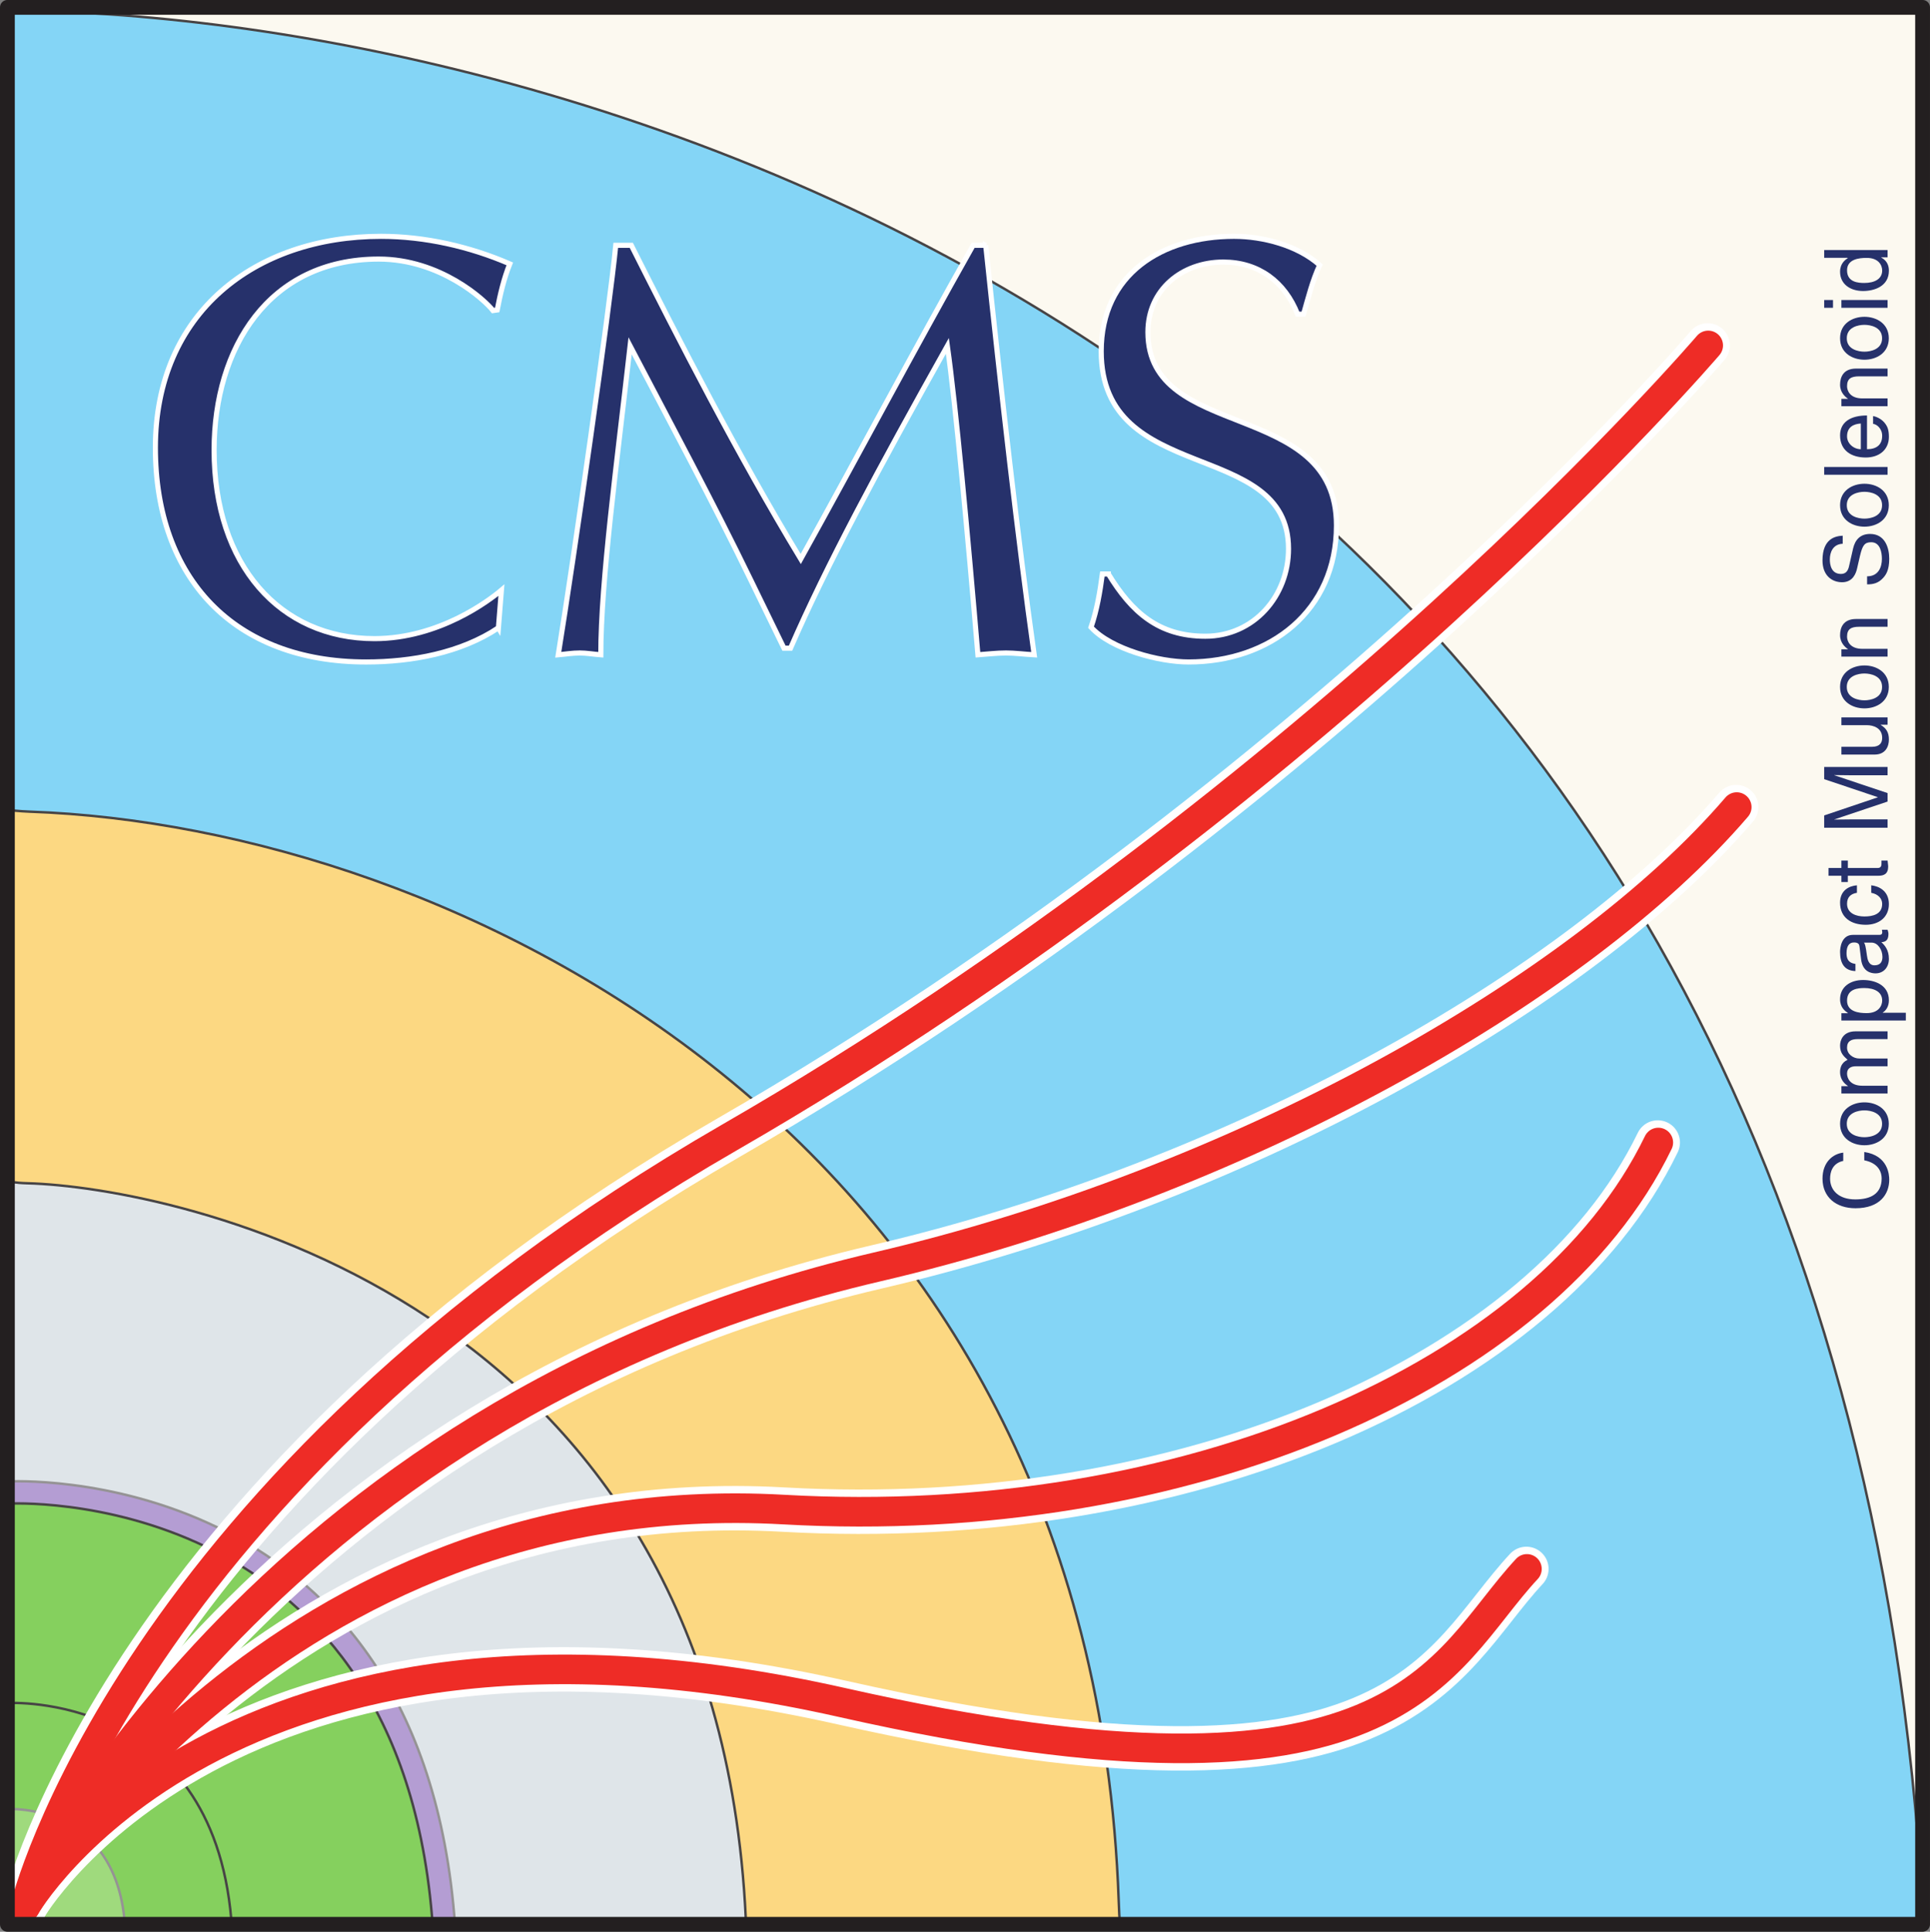 <svg xmlns="http://www.w3.org/2000/svg" viewBox="0 0 491.625 491.95" height="491.95" width="491.625"><rect x="0" y="0" width="491.625" height="491.95" fill="#808080" stroke="none"/><path d="M490.634 1.777l.23 487.867H2.298L2.07 1.777h488.564" fill="#fcf9f0"/><path d="M1.996 489.88l488.248-.314c-1.56 0-.188.008-.865-10.13C463.617 88.99 144.35 3.62 2.79 2.687c-.525-.005-.796.04-.796.04v487.153" fill="#84d5f6"/><path d="M1.996 489.88l488.248-.314c-1.56 0-.188.008-.865-10.13C463.617 88.99 144.35 3.62 2.79 2.687c-.525-.005-.796.04-.796.04v487.153z" fill="none" stroke="#474445" stroke-width=".625"/><path d="M2.437 206.315s2.593.3 5.042.386c107.5 3.746 270.605 81.855 277.487 277.44.204 5.953.382 5.824.382 5.824-283.05-.32-283.1-.04-283.1-.04l.187-283.61" fill="#fcd882"/><path d="M2.437 206.315s2.593.3 5.042.386c107.5 3.746 270.605 81.855 277.487 277.44.204 5.953.382 5.824.382 5.824-283.05-.32-283.1-.04-283.1-.04l.187-283.61z" fill="none" stroke="#474445" stroke-width=".625"/><path d="M2.216 300.86s1.644.4 4.68.476c36.83.966 175.573 28.462 183.075 187.178.188 3.975-.084 1.45-.084 1.45-188 .1-187.636-.04-187.636-.04L2.216 300.86" fill="#dfe5e9"/><path d="M2.216 300.86s1.644.4 4.68.476c36.83.966 175.573 28.462 183.075 187.178.188 3.975-.084 1.45-.084 1.45-188 .1-187.636-.04-187.636-.04L2.216 300.86z" fill="none" stroke="#474445" stroke-width=".625"/><path d="M2.225 377.275s103.642-5.73 113.483 110.443l.204 2.346c-114.027 0-113.687.07-113.687.07v-112.86" fill="#b49dd3"/><path d="M2.225 377.275s103.642-5.73 113.483 110.443l.204 2.346c-114.027 0-113.687.07-113.687.07v-112.86z" fill="none" stroke="#959394" stroke-width=".625"/><path d="M126.956 159.89c-9.604 6.404-22.106 8.693-33.702 8.693-33.55 0-53.673-21.193-53.673-54.582 0-34.302 25.32-53.817 57.496-53.817 11.13 0 22.565 2.588 32.78 7.013-1.527 3.81-2.442 7.772-3.205 11.738l-1.066.154c-2.137-2.743-13.427-13.113-29.126-13.113-28.05 0-41.925 22.72-41.925 48.636 0 29.275 16.766 48.028 40.865 48.028 16.46 0 29.27-9.76 32.322-12.35l-.764 9.603" fill="#26316b"/><path d="M126.956 159.89c-9.604 6.404-22.106 8.693-33.702 8.693-33.55 0-53.673-21.193-53.673-54.582 0-34.302 25.32-53.817 57.496-53.817 11.13 0 22.565 2.588 32.78 7.013-1.527 3.81-2.442 7.772-3.205 11.738l-1.066.154c-2.137-2.743-13.427-13.113-29.126-13.113-28.05 0-41.925 22.72-41.925 48.636 0 29.275 16.766 48.028 40.865 48.028 16.46 0 29.27-9.76 32.322-12.35l-.764 9.603z" fill="none" stroke="#fff" stroke-width="1.302"/><path d="M251.086 62.47c3.966 37.657 8.24 75.165 12.35 104.286-2.755-.157-4.88-.462-7.18-.462-2.422 0-4.863.305-7.152.462-2.595-30.65-5.646-63.577-7.783-78.672-17.68 31.557-30.802 55.95-39.95 76.99h-1.67l-8.39-17.227c-9.765-20.12-20.436-39.94-30.804-59.763-3.356 29.73-7.467 59.916-7.467 78.672-1.994-.157-3.664-.462-5.342-.462-1.975 0-3.653.305-5.493.462 3.976-24.55 13.114-88.28 14.648-104.285h3.958c12.208 24.24 26.838 52.904 43.164 79.89 14.48-26.07 28.507-52.6 43.907-79.89h3.206" fill="#26316b"/><path d="M251.086 62.47c3.966 37.657 8.24 75.165 12.35 104.286-2.755-.157-4.88-.462-7.18-.462-2.422 0-4.863.305-7.152.462-2.595-30.65-5.646-63.577-7.783-78.672-17.68 31.557-30.802 55.95-39.95 76.99h-1.67l-8.39-17.227c-9.765-20.12-20.436-39.94-30.804-59.763-3.356 29.73-7.467 59.916-7.467 78.672-1.994-.157-3.664-.462-5.342-.462-1.975 0-3.653.305-5.493.462 3.976-24.55 13.114-88.28 14.648-104.285h3.958c12.208 24.24 26.838 52.904 43.164 79.89 14.48-26.07 28.507-52.6 43.907-79.89h3.206z" fill="none" stroke="#fff" stroke-width="1.302"/><path d="M282.33 146.17c5.95 9.755 12.81 15.858 24.71 15.858 12.35 0 21.182-10.214 21.182-22.262 0-28.354-47.713-15.857-47.713-50.31 0-19.67 15.545-29.274 33.846-29.274 7.324 0 16.173 2.29 21.8 7.32-1.83 3.962-2.89 8.233-4.11 12.5h-1.517c-3.215-8.23-9.918-13.265-18.923-13.265-10.518 0-19.206 7.014-19.206 17.842 0 28.047 48.03 16.767 48.03 49.24 0 21.804-16.92 34.762-37.66 34.762-7.47 0-19.676-3.203-24.855-8.84 1.517-4.423 2.28-9 2.89-13.573h1.525" fill="#26316b"/><path d="M282.33 146.17c5.95 9.755 12.81 15.858 24.71 15.858 12.35 0 21.182-10.214 21.182-22.262 0-28.354-47.713-15.857-47.713-50.31 0-19.67 15.545-29.274 33.846-29.274 7.324 0 16.173 2.29 21.8 7.32-1.83 3.962-2.89 8.233-4.11 12.5h-1.517c-3.215-8.23-9.918-13.265-18.923-13.265-10.518 0-19.206 7.014-19.206 17.842 0 28.047 48.03 16.767 48.03 49.24 0 21.804-16.92 34.762-37.66 34.762-7.47 0-19.676-3.203-24.855-8.84 1.517-4.423 2.28-9 2.89-13.573h1.525z" fill="none" stroke="#fff" stroke-width="1.302"/><path d="M2.208 382.92s98.462-5.44 107.813 104.924l.188 2.22c-108.323 0-108 .07-108 .07V382.92" fill="#85d05e"/><path d="M2.208 382.92s98.462-5.44 107.813 104.924l.188 2.22c-108.323 0-108 .07-108 .07V382.92z" fill="none" stroke="#474445" stroke-width=".625"/><path d="M2.182 433.705s51.808-2.864 56.742 55.224l.093 1.17c-57.132-.036-56.835.034-56.835.034v-56.43" fill="#85d05e"/><path d="M2.182 433.705s51.808-2.864 56.742 55.224l.093 1.17c-57.132-.036-56.835.034-56.835.034v-56.43z" fill="none" stroke="#474445" stroke-width=".625"/><path d="M2.182 460.706s27.023-1.49 29.583 28.8l.05.61c-29.93-.052-29.633.018-29.633.018v-29.428" fill="#9fda7d"/><path d="M2.182 460.706s27.023-1.49 29.583 28.8l.05.61c-29.93-.052-29.633.018-29.633.018v-29.428z" fill="none" stroke="#959394" stroke-width=".625"/><path d="M6.276 485.557S64.45 359.63 223.284 322.645c91.487-21.29 178.974-70.45 218.974-117.106" fill="none" stroke="#fff" stroke-width="11.31" stroke-linecap="round" stroke-linejoin="round"/><path d="M434.99 87.97S337.497 202.11 185.7 289.657C32.12 378.225 6.275 485.558 6.275 485.558" fill="none" stroke="#fff" stroke-width="11.31" stroke-linecap="round" stroke-linejoin="round"/><path d="M6.276 485.557S70.113 377.14 199.54 384.444c102.033 5.747 193.986-34.037 222.74-93.482" fill="none" stroke="#fff" stroke-width="11.31" stroke-linecap="round" stroke-linejoin="round"/><path d="M6.276 485.557s50.63-87.44 208.3-51.936c142.704 32.12 151.74-9.916 174.235-34.07" fill="none" stroke="#fff" stroke-width="11.31" stroke-linecap="round" stroke-linejoin="round"/><path d="M6.415 485.557S64.59 359.63 223.422 322.645c91.487-21.29 178.974-70.45 218.974-117.106" fill="none" stroke="#ee2c26" stroke-width="7.54" stroke-linecap="round" stroke-linejoin="round"/><path d="M435.13 87.97S337.637 202.11 185.84 289.657c-153.58 88.568-179.423 195.9-179.423 195.9" fill="none" stroke="#ee2c26" stroke-width="7.54" stroke-linecap="round" stroke-linejoin="round"/><path d="M6.415 485.557S70.252 377.14 199.68 384.444c102.03 5.747 193.985-34.037 222.738-93.482" fill="none" stroke="#ee2c26" stroke-width="7.54" stroke-linecap="round" stroke-linejoin="round"/><path d="M6.415 485.557s50.63-87.44 208.3-51.936c142.704 32.12 151.74-9.916 174.235-34.07" fill="none" stroke="#ee2c26" stroke-width="7.54" stroke-linecap="round" stroke-linejoin="round"/><path d="M1.885 490.064h487.85V1.88H1.885v488.184z" fill="none" stroke="#231f20" stroke-width="3.77" stroke-linejoin="round"/><path d="M469.526 295.646c-2.832.608-3.35 2.968-3.35 4.52 0 2.923 2.16 5.285 6.41 5.285 3.8 0 6.724-1.347 6.724-5.35 0-1.418-.675-3.87-4.43-4.61v-2.115c6.093.9 6.363 5.848 6.363 7.06 0 3.667-2.384 7.265-8.592 7.265-4.966 0-8.407-2.834-8.407-7.534 0-4.16 2.586-6.317 5.283-6.632v2.112M479.42 286.195c0-2.834-2.923-3.42-4.496-3.42-1.574 0-4.498.586-4.498 3.42 0 2.833 2.924 3.417 4.498 3.417 1.574 0 4.497-.585 4.497-3.417zm-10.703 0c0-3.755 3.17-5.464 6.207-5.464 3.035 0 6.207 1.71 6.207 5.465s-3.17 5.464-6.206 5.464c-3.036 0-6.206-1.71-6.206-5.465M469.054 278.477v-1.867h1.664v-.044c-.63-.427-2-1.44-2-3.554 0-2.115 1.28-2.79 1.91-3.126-1.102-.99-1.91-1.776-1.91-3.6 0-1.257.65-3.64 3.957-3.64h8.14v1.98h-7.6c-1.62 0-2.72.492-2.72 2.18 0 1.664 1.574 2.765 3.146 2.765h7.176v1.98h-8.14c-.99 0-2.182.383-2.182 1.845 0 1.124.72 3.103 3.913 3.103h6.41v1.98h-11.763M479.444 254.792c0-2.16-1.955-3.17-4.543-3.17-1.506 0-4.406.157-4.406 3.215 0 2.857 3.08 3.172 4.992 3.172 3.125 0 3.958-1.96 3.958-3.217zm-10.39 5.105v-1.867h1.664v-.045c-.674-.473-2-1.37-2-3.508 0-3.126 2.563-4.902 5.868-4.902 2.81 0 6.566 1.17 6.566 5.172 0 1.574-.742 2.608-1.574 3.125v.047h5.892v1.977h-16.416M474.81 240.057c.25.315.43.81.744 3.262.135.965.426 2.517 1.91 2.517 1.282 0 2.048-.652 2.048-2.136 0-1.844-1.192-3.643-2.766-3.643h-1.935zm-2.18 7.242c-2.81-.09-3.913-1.958-3.913-4.858 0-.945.27-4.362 3.283-4.362h6.77c.492 0 .696-.25.696-.653 0-.18-.045-.427-.09-.652h1.44c.09.337.224.63.224 1.08 0 1.752-.9 2.024-1.8 2.09.834.765 1.913 1.958 1.913 4.25 0 2.16-1.373 3.69-3.397 3.69-.988 0-3.282-.294-3.687-3.577l-.405-3.26c-.045-.473-.225-1.035-1.394-1.035-1.237 0-1.91.9-1.91 2.766 0 2.248 1.37 2.563 2.27 2.698v1.82M473.012 227.37c-1.573.247-2.518 1.125-2.518 2.79 0 2.45 2.338 3.236 4.43 3.236 2.024 0 4.52-.495 4.52-3.215 0-1.326-.99-2.473-2.79-2.81v-1.91c1.867.2 4.498 1.348 4.498 4.79 0 3.304-2.496 5.26-5.89 5.26-3.645 0-6.545-1.754-6.545-5.644 0-3.08 2.25-4.25 4.295-4.407v1.91M470.696 221.045h7.646c.92 0 .92-.787.92-1.192v-.697h1.554c.067.72.157 1.282.157 1.484 0 1.956-1.102 2.384-2.518 2.384h-7.76v1.596h-1.64v-1.596h-3.284v-1.98h3.284v-1.888h1.642v1.89M480.816 197.434h-9.535c-.47 0-2.517-.045-4.024-.045v.044l13.56 4.542v2.158l-13.537 4.543v.044c1.483 0 3.53-.043 4-.043h9.536v2.114H464.67v-3.125l13.65-4.61v-.044l-13.65-4.586v-3.104h16.146v2.114M480.816 184.566h-1.71l-.045.044c1.373.832 2.093 1.845 2.093 3.732 0 1.733-.833 3.824-3.643 3.824h-8.456v-1.98h7.805c1.93 0 2.584-.99 2.584-2.27 0-2.495-2.205-3.237-3.914-3.237h-6.476v-1.98h11.762v1.866M479.42 174.936c0-2.834-2.923-3.417-4.496-3.417-1.574 0-4.498.582-4.498 3.416s2.924 3.418 4.498 3.418c1.574 0 4.497-.584 4.497-3.418zm-10.703 0c0-3.756 3.17-5.465 6.207-5.465 3.035 0 6.207 1.71 6.207 5.466 0 3.756-3.17 5.465-6.206 5.465-3.036 0-6.206-1.708-6.206-5.464M480.816 157.637v1.98h-7.24c-2.047 0-3.082.584-3.082 2.52 0 1.123.72 3.102 3.914 3.102h6.408v1.977h-11.762v-1.865h1.664v-.046c-.63-.427-2-1.53-2-3.552 0-1.822.74-4.117 4.092-4.117h8.006M469.392 138.475c-2.497.112-3.283 2.18-3.283 4 0 1.374.38 3.69 2.832 3.69 1.37 0 1.822-.966 2.047-1.91l1.055-4.61c.495-2.093 1.754-3.668 4.317-3.668 3.824 0 4.88 3.555 4.88 6.32 0 2.992-.898 4.162-1.552 4.88-1.235 1.372-2.585 1.642-4.09 1.642v-2.047c2.92 0 3.775-2.385 3.775-4.453 0-1.575-.404-4.23-2.72-4.23-1.686 0-2.226.79-2.856 3.443l-.765 3.306c-.248 1.055-.99 3.44-3.8 3.44-2.52 0-4.993-1.644-4.993-5.556 0-5.643 3.373-6.205 5.15-6.296v2.047M479.42 128.66c0-2.83-2.923-3.416-4.496-3.416-1.574 0-4.498.585-4.498 3.417 0 2.835 2.924 3.42 4.498 3.42 1.574 0 4.497-.585 4.497-3.42zm-10.703 0c0-3.755 3.17-5.464 6.207-5.464 3.035 0 6.207 1.71 6.207 5.465 0 3.757-3.17 5.466-6.206 5.466-3.036 0-6.206-1.71-6.206-5.465M464.67 120.9h16.146v-1.98H464.67v1.98zM474 107.855c-1.82.112-3.506.876-3.506 3.284 0 1.82 1.686 3.26 3.507 3.26v-6.545zm3.126-1.89c.564.07 2.228.607 3.218 2.092.36.54.81 1.304.81 3.194-.002 3.306-2.498 5.262-5.893 5.262-3.643 0-6.543-1.753-6.543-5.645 0-3.395 2.7-5.058 6.86-5.058v8.59c2.45 0 3.867-1.15 3.867-3.42 0-1.865-1.44-2.968-2.318-3.035v-1.98M480.816 93.863v1.98h-7.24c-2.047 0-3.082.583-3.082 2.517 0 1.125.72 3.104 3.914 3.104h6.408v1.98h-11.762v-1.87h1.664v-.043c-.63-.426-2-1.527-2-3.55 0-1.824.74-4.117 4.092-4.117h8.006M479.42 86.145c0-2.834-2.923-3.42-4.496-3.42-1.574 0-4.498.586-4.498 3.42 0 2.832 2.924 3.417 4.498 3.417 1.574 0 4.497-.585 4.497-3.417zm-10.703 0c0-3.755 3.17-5.465 6.207-5.465 3.035 0 6.207 1.71 6.207 5.465s-3.17 5.464-6.206 5.464c-3.036 0-6.206-1.71-6.206-5.465M466.918 78.38h-2.248v-1.978h2.248v1.98zm13.898-1.978v1.98h-11.762V76.4h11.762M479.444 68.89c0-1.26-.833-3.215-3.958-3.215-1.91 0-4.992.315-4.992 3.17 0 3.06 2.9 3.216 4.407 3.216 2.59 0 4.544-1.01 4.544-3.17zm1.372-5.216v1.866h-1.618v.045c1.596.854 1.955 2.204 1.955 3.35 0 4.004-3.755 5.174-6.567 5.174-3.305 0-5.87-1.78-5.87-4.904.002-2.137 1.328-3.036 2.002-3.51l-.157-.044h-5.89v-1.978h16.146" fill="#26316b"/></svg>